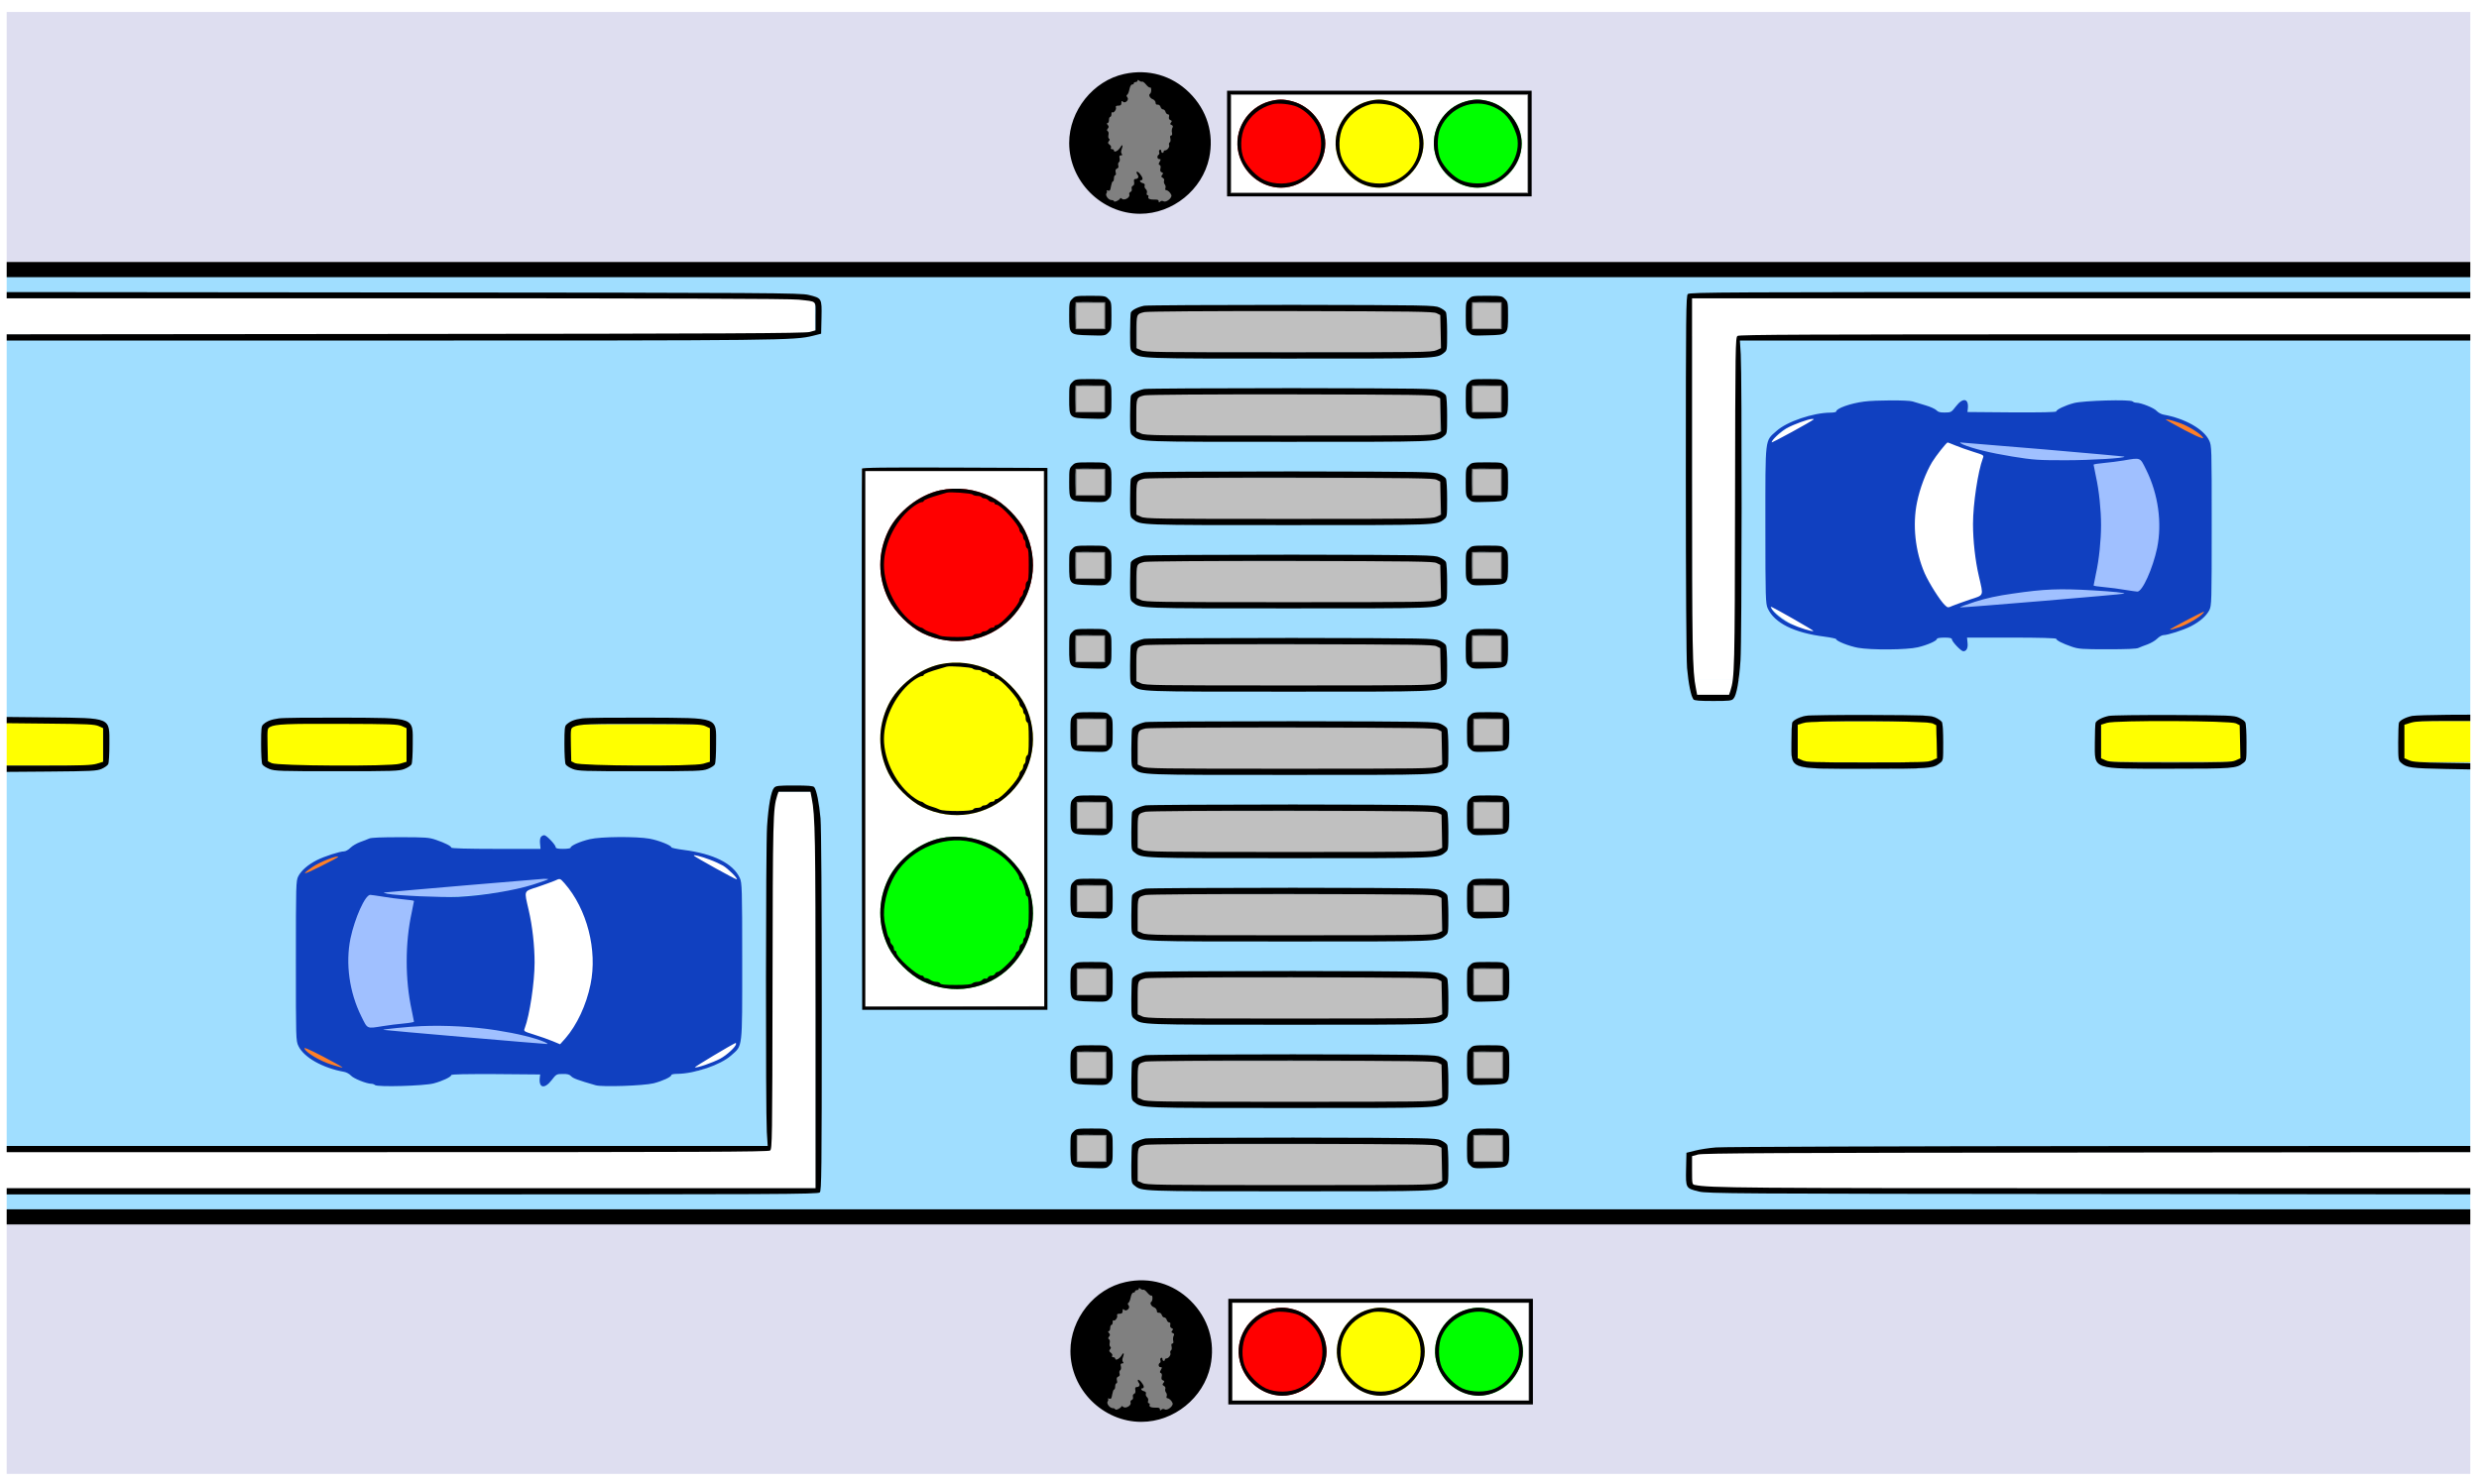 <?xml version="1.0" encoding="UTF-8" standalone="no"?>
<svg version="1.0" width="1994pt" height="1194pt" viewBox="0 0 1994 1194" preserveAspectRatio="xMidYMid meet" id="svg433" sodipodi:docname="simple_traffic_light.svg" inkscape:version="1.1 (c68e22c387, 2021-05-23)"
   xmlns:inkscape="http://www.inkscape.org/namespaces/inkscape"
   xmlns:sodipodi="http://sodipodi.sourceforge.net/DTD/sodipodi-0.dtd"
   xmlns="http://www.w3.org/2000/svg"
   xmlns:svg="http://www.w3.org/2000/svg">
   <rect x="0" y="0" width="1994" height="1194" fill="#333333" stroke="none"/>
   <defs id="defs437">
      <pattern id="EMFhbasepattern" patternUnits="userSpaceOnUse" width="6" height="6" x="0" y="0" />
      <pattern id="EMFhbasepattern-7" patternUnits="userSpaceOnUse" width="6" height="6" x="0" y="0" />
      <pattern id="EMFhbasepattern-75" patternUnits="userSpaceOnUse" width="6" height="6" x="0" y="0" />
   </defs>
   <sodipodi:namedview id="namedview435" pagecolor="#ffffff" bordercolor="#666666" borderopacity="1.0" inkscape:pageshadow="2" inkscape:pageopacity="0.0" inkscape:pagecheckerboard="0" inkscape:document-units="pt" showgrid="false" inkscape:zoom="0.33298559" inkscape:cx="1237.2908" inkscape:cy="701.23155" inkscape:window-width="1920" inkscape:window-height="991" inkscape:window-x="-9" inkscape:window-y="-9" inkscape:window-maximized="1" inkscape:current-layer="g431" />
   <g transform="translate(0,1194) scale(0.1,-0.1)" fill="#000000" stroke="none" id="g431">
      <rect style="fill:#a0deff;fill-opacity:1;stroke:#808080;stroke-width:13.258;stroke-opacity:1" id="rect2283-4" width="19942.232" height="7547.738" x="-57.021" y="-9742.858" transform="scale(1,-1)" />
      <ellipse style="fill:#ff7f27;fill-opacity:1;stroke:#ff7f27;stroke-width:4.064;stroke-miterlimit:4;stroke-dasharray:none;stroke-opacity:1" id="path9843-6-41-8-4" cx="-18773.092" cy="-1960.175" transform="matrix(-0.887,-0.462,-0.477,0.879,0,0)" rx="183.782" ry="35.384" />
      <ellipse style="fill:#ff7f27;fill-opacity:1;stroke:#ff7f27;stroke-width:4.064;stroke-miterlimit:4;stroke-dasharray:none;stroke-opacity:1" id="path9843-6-41-86" cx="-812.55" cy="4246.409" transform="matrix(-0.889,0.458,0.443,0.896,0,0)" rx="183.782" ry="35.384" />
      <ellipse style="fill:#ff7f27;fill-opacity:1;stroke:#ff7f27;stroke-width:4.064;stroke-miterlimit:4;stroke-dasharray:none;stroke-opacity:1" id="path9843-6-41-8" cx="-4647.714" cy="3223.801" transform="matrix(-0.887,-0.462,-0.477,0.879,0,0)" rx="183.782" ry="35.384" />
      <ellipse style="fill:#ff7f27;fill-opacity:1;stroke:#ff7f27;stroke-width:4.064;stroke-miterlimit:4;stroke-dasharray:none;stroke-opacity:1" id="path9843-6-41" cx="-11995.488" cy="15603.209" transform="matrix(-0.889,0.458,0.443,0.896,0,0)" rx="183.782" ry="35.384" />
      <ellipse style="fill:#ffffff;fill-opacity:1;stroke:#ffffff;stroke-width:4.546;stroke-miterlimit:4;stroke-dasharray:none;stroke-opacity:1" id="path9843-6-4" cx="8733.679" cy="-13414.351" transform="matrix(0.856,-0.518,-0.518,-0.856,0,0)" rx="206.846" ry="39.328" />
      <ellipse style="fill:#ffffff;fill-opacity:1;stroke:#ffffff;stroke-width:4.546;stroke-miterlimit:4;stroke-dasharray:none;stroke-opacity:1" id="path9843-6-8" cx="-16733.301" cy="-418.469" transform="matrix(-0.849,-0.528,-0.528,0.849,0,0)" rx="206.846" ry="39.328" />
      <ellipse style="fill:#ffffff;fill-opacity:1;stroke:#ffffff;stroke-width:4.546;stroke-miterlimit:4;stroke-dasharray:none;stroke-opacity:1" id="path9843-6" cx="-6708.931" cy="-121.049" transform="matrix(-0.849,-0.528,-0.528,0.849,0,0)" rx="206.846" ry="39.328" />
      <ellipse style="fill:#ffffff;fill-opacity:1;stroke:#ffffff;stroke-width:4.546;stroke-miterlimit:4;stroke-dasharray:none;stroke-opacity:1" id="path9843" cx="2798.6" cy="-7066.445" transform="matrix(0.887,-0.463,-0.463,-0.887,0,0)" rx="206.846" ry="39.328" />
      <rect style="fill:#ffffff;fill-opacity:1;stroke:#ffffff;stroke-width:1.026;stroke-opacity:1" id="rect1986-9-5-9-8" width="333.217" height="153.478" x="6217" y="-5570" transform="scale(1,-1)" />
      <rect style="fill:#ffffff;fill-opacity:1;stroke:#ffffff;stroke-width:4.611;stroke-opacity:1" id="rect1986-49-3-2-6" width="2776.221" height="371.653" x="-9177.782" y="-13989.808" transform="matrix(8.6769491e-4,-1,-1,-0.005,0,0)" />
      <rect style="fill:#ffffff;fill-opacity:1;stroke:#ffffff;stroke-width:6.248;stroke-opacity:1" id="rect1986-1-1" width="6536.946" height="289.902" x="15.049" y="-9539.95" transform="scale(1,-1)" />
      <rect style="fill:#ffffff;fill-opacity:1;stroke:#ffffff;stroke-width:6.406;stroke-opacity:1" id="rect1986-1-7" width="6545" height="304.324" x="15" y="-2684.324" transform="scale(1,-1)" />
      <rect style="fill:#ffffff;fill-opacity:1;stroke:#ffffff;stroke-width:6.15;stroke-opacity:1" id="rect1986-1-3" width="6330" height="290" x="13610" y="-2670" transform="scale(1,-1)" />
      <rect style="fill:#ffffff;fill-opacity:1;stroke:#ffffff;stroke-width:6.267;stroke-opacity:1" id="rect1986-1" width="6329.883" height="301.145" x="13610.059" y="-9539.941" transform="scale(1,-1)" />
      <rect style="fill:#ffffff;fill-opacity:1;stroke:#808080;stroke-width:4.617;stroke-opacity:1" id="rect1986-49-3-7-9" width="670.454" height="1373.83" x="-15991.321" y="7192.927" transform="matrix(-1,0.011,0.001,1,0,0)" />
      <ellipse style="fill:#a0c0ff;fill-opacity:1;stroke:#a0c0ff;stroke-width:12.111;stroke-miterlimit:4;stroke-dasharray:none;stroke-opacity:1" id="path9843-6-41-8-4-4-6" cx="-16454.303" cy="5455.301" transform="matrix(-0.995,-0.101,0.012,1,0,0)" rx="696.712" ry="82.871" />
      <rect style="fill:#a0c0ff;fill-opacity:1;stroke:#a0c0ff;stroke-width:3.889;stroke-opacity:1" id="rect1986-49-3-7-1-5" width="589.668" height="1108.481" x="-17387.816" y="7329.848" transform="matrix(-1,0.01,0.002,1,0,0)" />
      <ellipse style="fill:#a0c0ff;fill-opacity:1;stroke:#a0c0ff;stroke-width:10.868;stroke-miterlimit:4;stroke-dasharray:none;stroke-opacity:1" id="path9843-6-41-8-4-4" cx="-14678.271" cy="9989.487" transform="matrix(-0.995,0.103,0.182,0.983,0,0)" rx="675.163" ry="68.866" />
      <rect style="fill:#ffffff;fill-opacity:1;stroke:#808080;stroke-width:4.607;stroke-opacity:1" id="rect1986-49-3-7" width="667.568" height="1373.83" x="-4848.172" y="3566.315" transform="matrix(-1,0.011,0.001,1,0,0)" />
      <ellipse style="fill:#a0c0ff;fill-opacity:1;stroke:#a0c0ff;stroke-width:11.133;stroke-miterlimit:4;stroke-dasharray:none;stroke-opacity:1" id="path9843-6-41-8-4-4-9" cx="-3017.749" cy="3983.831" transform="matrix(-0.995,0.102,0.184,0.983,0,0)" rx="694.966" ry="70.207" />
      <ellipse style="fill:#a0c0ff;fill-opacity:1;stroke:#a0c0ff;stroke-width:13.068;stroke-miterlimit:4;stroke-dasharray:none;stroke-opacity:1" id="path9843-6-41-8-4-4-5" cx="-3569.747" cy="4576.438" transform="matrix(-0.997,-0.074,0.042,0.999,0,0)" rx="696.395" ry="96.534" />
      <rect style="fill:#a0c0ff;fill-opacity:1;stroke:#a0c0ff;stroke-width:3.889;stroke-opacity:1" id="rect1986-49-3-7-1" width="589.668" height="1108.481" x="-3348.912" y="3683.289" transform="matrix(-1,0.01,0.002,1,0,0)" />
      <rect style="fill:#ffff00;fill-opacity:1;stroke:#808080;stroke-width:2.802;stroke-opacity:1" id="rect1986-9-5-3" width="1147.919" height="331.891" x="4577.081" y="-6112.891" transform="scale(1,-1)" />
      <rect style="fill:#ffff00;fill-opacity:1;stroke:#808080;stroke-width:2.432;stroke-opacity:1" id="rect1986-9-5-80" width="822.498" height="349.1" x="7.502" y="-6128.209" transform="scale(1,-1)" />
      <rect style="fill:#ffff00;fill-opacity:1;stroke:#808080;stroke-width:2.873;stroke-opacity:1" id="rect1986-9-5-6" width="1147.919" height="349.073" x="2132.081" y="-6124.073" transform="scale(1,-1)" />
      <rect style="fill:#ffff00;fill-opacity:1;stroke:#808080;stroke-width:2.053;stroke-opacity:1" id="rect1986-9-5-2" width="615.129" height="332.639" x="19324.625" y="-6139.374" transform="scale(1,-1)" />
      <rect style="fill:#ffff00;fill-opacity:1;stroke:#808080;stroke-width:2.818;stroke-opacity:1" id="rect1986-9-5-8" width="1147.902" height="335.856" x="16897.088" y="-6143.992" transform="scale(1,-1)" />
      <rect style="fill:#ffff00;fill-opacity:1;stroke:#808080;stroke-width:2.802;stroke-opacity:1" id="rect1986-9-5" width="1147.919" height="331.891" x="14444.323" y="-6137.159" transform="scale(1,-1)" />
      <rect style="fill:#ffffff;fill-opacity:1;stroke:#ffffff;stroke-width:1.026;stroke-opacity:1" id="rect1986-9-5-9" width="333.217" height="153.478" x="13612.485" y="-6473.702" transform="scale(1,-1)" />
      <rect style="fill:#ffffff;fill-opacity:1;stroke:#808080;stroke-width:11.426;stroke-opacity:1" id="rect1986-49-3" width="4329.706" height="1463.553" x="-8152.038" y="-8416.43" transform="matrix(0.002,-1,-1,-0.002,0,0)" />
      <rect style="fill:#ffffff;fill-opacity:1;stroke:#ffffff;stroke-width:4.549;stroke-opacity:1" id="rect1986-49-3-2" width="2765.71" height="363.219" x="-5399.132" y="-6562.337" transform="matrix(8.5122605e-4,-1,-1,-0.005,0,0)" />
      <rect style="fill:#dedef0;fill-opacity:1;stroke:#808080;stroke-width:7.004;stroke-opacity:1" id="rect2283-7" width="19940" height="2106.677" x="-1.8189894e-12" y="-2090" transform="scale(1,-1)" />
      <rect style="fill:#ffffff;fill-opacity:1;stroke:#808080;stroke-width:6.235;stroke-opacity:1" id="rect1986-49-4" width="2387.871" height="790.276" x="9910" y="-1460" transform="scale(1,-1)" />
      <rect style="fill:#dedef0;fill-opacity:1;stroke:#808080;stroke-width:7.004;stroke-opacity:1" id="rect2283" width="19940" height="2106.677" x="0" y="-11936.678" transform="scale(1,-1)" />
      <path d="m 9028.688,11283.277 c -275.399,-74.213 -446.389,-360.469 -378.296,-634.607 59.014,-242.332 276.912,-418.023 517.508,-418.023 281.452,0 537.18,255.964 537.18,537.676 0,233.243 -174.016,454.371 -402.506,514.954 -105.923,27.263 -169.476,27.263 -273.886,0 z" id="path313-3-5" style="fill:#808080;fill-opacity:1;stroke:#800000;stroke-width:1.514;stroke-opacity:1" />
      <path d="M9044 11345 c-251 -54 -444 -296 -444 -555 0 -309 261 -570 570 -570 263 0 501 193 556 449 41 195 -17 385 -160 526 -140 138 -329 192 -522 150z m143 -62 c5 3 19 -8 32 -24 13 -16 27 -26 32 -23 5 3 9 -6 9 -20 0 -14 -4 -27 -10 -31 -14 -9 0 -36 24 -44 11 -5 21 -17 21 -27 0 -12 6 -18 17 -16 9 1 19 -6 23 -18 3 -11 12 -20 20 -20 8 0 17 -9 20 -20 3 -11 12 -20 20 -20 8 0 11 -7 8 -20 -3 -13 1 -22 11 -26 13 -5 14 -9 5 -20 -9 -11 -8 -15 5 -20 11 -4 13 -11 6 -23 -5 -10 -6 -27 -3 -39 3 -14 1 -22 -7 -22 -8 0 -10 -8 -6 -24 3 -14 1 -28 -5 -31 -6 -4 -8 -14 -5 -22 6 -15 -15 -43 -33 -43 -6 0 -11 -4 -11 -10 0 -5 -4 -10 -10 -10 -5 0 -10 7 -10 16 0 8 -5 12 -11 9 -6 -4 -8 -13 -5 -21 3 -7 1 -16 -4 -19 -16 -10 -12 -35 5 -35 13 0 13 -3 3 -21 -10 -17 -10 -23 -1 -26 8 -3 11 -14 7 -29 -4 -17 -1 -26 10 -30 13 -5 14 -9 4 -21 -10 -12 -9 -17 5 -24 9 -5 14 -16 10 -24 -3 -9 0 -21 6 -29 6 -7 9 -21 5 -30 -3 -9 -1 -16 6 -16 14 0 35 -20 42 -40 7 -22 -41 -61 -62 -50 -11 6 -21 5 -28 -2 -9 -9 -12 -8 -12 3 0 10 -9 14 -27 13 -42 -1 -62 6 -56 22 3 8 0 14 -7 14 -6 0 -9 8 -5 19 3 10 -1 23 -9 30 -8 7 -12 19 -9 27 4 10 -2 17 -16 21 -21 5 -30 23 -11 23 6 0 10 6 10 13 -1 18 -38 63 -46 55 -4 -4 -1 -14 5 -22 15 -18 6 -36 -16 -36 -11 0 -14 -7 -11 -24 3 -16 0 -27 -10 -31 -8 -3 -12 -13 -9 -24 3 -12 -1 -22 -10 -25 -8 -4 -13 -13 -9 -21 8 -23 -39 -51 -59 -35 -8 7 -15 9 -15 4 0 -5 -11 -14 -25 -21 -14 -6 -25 -7 -25 -2 0 5 -9 9 -19 9 -25 0 -54 39 -41 55 5 7 6 16 2 20 -4 5 1 5 10 2 15 -5 19 1 24 33 4 22 10 40 15 40 5 0 9 11 9 25 0 14 5 25 10 25 6 0 8 10 4 24 -4 16 -1 25 11 30 11 4 14 12 10 25 -3 11 -1 22 5 26 7 4 9 18 6 31 -5 18 -2 24 10 24 12 0 14 4 6 13 -5 7 -6 21 -1 32 14 37 8 50 -9 20 -17 -29 -52 -46 -52 -25 0 5 -7 10 -16 10 -9 0 -12 5 -8 12 4 6 -1 17 -11 24 -14 11 -16 16 -6 28 8 10 9 16 1 21 -5 3 -7 17 -4 30 3 12 1 26 -6 30 -8 5 -8 10 1 21 9 11 9 17 -1 29 -9 10 -9 15 -1 15 6 0 11 11 11 25 0 14 5 25 10 25 6 0 10 10 10 22 0 12 3 19 6 15 11 -10 36 22 30 38 -4 11 2 15 19 15 19 0 25 5 25 22 0 17 3 19 12 10 18 -18 53 15 36 35 -8 10 -9 16 -1 21 6 4 14 24 18 45 4 21 13 37 21 37 8 0 14 5 14 10 0 6 7 10 15 10 8 0 15 5 15 11 0 8 4 8 15 -1 8 -6 18 -9 22 -7z" id="path309" />
      <path d="M9870 10785 l0 -425 1225 0 1225 0 0 425 0 425 -1225 0 -1225 0 0 -425z m2420 0 l0 -395 -1195 0 -1195 0 0 395 0 395 1195 0 1195 0 0 -395z" id="path311" />
      <rect style="fill:#ffffff;fill-opacity:1;stroke:#808080;stroke-width:6.235;stroke-opacity:1" id="rect1986-49" width="2387.871" height="790.276" x="9901.065" y="-11178.936" transform="scale(1,-1)" />
      <path d="M10213 11125 c-182 -49 -295 -238 -250 -419 39 -160 183 -276 342 -276 186 0 355 169 355 355 0 154 -115 300 -266 340 -70 18 -112 18 -181 0z" id="path313" style="fill:#ff0000;fill-opacity:1" />
      <path d="m 11003,11125 c -182,-49 -295,-238 -250,-419 39,-160 183,-276 342,-276 186,0 355,169 355,355 0,154 -115,300 -266,340 -70,18 -112,18 -181,0 z" id="path313-3" style="fill:#ffff00;fill-opacity:1" />
      <path d="m 11793,11125 c -182,-49 -295,-238 -250,-419 39,-160 183,-276 342,-276 186,0 355,169 355,355 0,154 -115,300 -266,340 -70,18 -112,18 -181,0 z" id="path313-8" style="fill:#00ff00;fill-opacity:1" />
      <path d="M11003 11125 c-182 -49 -295 -238 -250 -419 39 -160 183 -276 342 -276 186 0 355 169 355 355 0 154 -115 300 -266 340 -70 18 -112 18 -181 0z m220 -44 c65 -28 131 -93 164 -160 39 -79 40 -191 2 -271 -33 -70 -89 -126 -159 -159 -75 -36 -190 -37 -267 -2 -62 28 -136 103 -166 169 -33 72 -30 189 6 263 43 89 122 153 222 180 46 12 145 2 198 -20z" id="path315" />
      <path d="M11793 11125 c-182 -49 -295 -238 -250 -419 39 -160 183 -276 342 -276 186 0 355 169 355 355 0 154 -115 300 -266 340 -70 18 -112 18 -181 0z m220 -45 c90 -40 142 -101 182 -215 48 -133 -37 -312 -180 -377 -71 -32 -189 -32 -262 1 -62 28 -136 103 -166 169 -29 65 -30 188 0 253 75 165 265 240 426 169z" id="path317" />
      <path d="M0 9770 l0 -60 9970 0 9970 0 0 60 0 60 -9970 0 -9970 0 0 -60z" id="path319" />
      <path d="M0 9565 l0 -25 3167 0 c2169 0 3195 -3 3257 -11 152 -17 136 -2 136 -133 l0 -114 -47 -13 c-39 -11 -678 -14 -3280 -16 l-3233 -3 0 -25 0 -25 3109 0 c3179 0 3280 1 3429 38 l67 17 3 131 c3 154 3 155 -104 181 -64 16 -295 18 -3286 20 l-3218 3 0 -25z" id="path321" />
      <path d="M13576 9574 c-14 -14 -16 -159 -16 -1452 0 -896 4 -1482 10 -1557 11 -124 32 -229 51 -252 9 -10 49 -13 159 -13 130 0 149 2 164 19 24 27 45 142 56 309 11 164 12 2284 2 2460 l-7 112 2973 0 2972 0 0 25 0 25 -2973 0 c-2419 0 -2976 -2 -2991 -13 -17 -12 -18 -83 -20 -1342 -2 -1339 -4 -1407 -37 -1512 l-11 -33 -128 0 -129 0 -10 53 c-28 136 -31 322 -31 1705 l0 1432 3165 0 3165 0 0 25 0 25 -3174 0 c-2873 0 -3176 -1 -3190 -16z" id="path323" />
      <path d="M8625 9535 c-24 -23 -25 -31 -25 -133 0 -156 0 -156 164 -160 123 -4 126 -3 151 22 24 24 25 31 25 136 0 104 -1 112 -25 135 -23 24 -30 25 -145 25 -115 0 -122 -1 -145 -25z m260 -135 l0 -105 -115 0 -115 0 -3 94 c-1 52 0 101 2 108 4 11 31 13 118 11 l113 -3 0 -105z" id="path325" />
      <path d="M11815 9535 c-24 -23 -25 -31 -25 -135 0 -105 1 -112 25 -136 25 -25 28 -26 151 -22 164 4 164 4 164 160 0 102 -1 110 -25 133 -23 24 -30 25 -145 25 -115 0 -122 -1 -145 -25z m260 -135 l0 -105 -115 0 -115 0 -3 94 c-1 52 0 101 2 108 4 11 31 13 118 11 l113 -3 0 -105z" id="path327" />
      <rect style="fill:#c0c0c0;fill-opacity:1;stroke:#808080;stroke-width:4.156;stroke-opacity:1" id="rect1986" width="2448.557" height="342.481" x="9142.678" y="-9447.917" transform="scale(1,-1)" />
      <path d="M9203 9480 c-53 -11 -99 -35 -107 -55 -3 -9 -6 -81 -6 -160 0 -143 0 -144 26 -164 59 -47 44 -46 1249 -46 1205 0 1190 -1 1249 46 26 20 26 21 26 165 0 80 -4 153 -10 163 -5 10 -29 27 -52 37 -41 18 -93 19 -1188 21 -630 0 -1164 -3 -1187 -7z m2352 -60 l30 -15 3 -133 3 -133 -38 -17 c-35 -16 -124 -17 -1188 -17 -1061 0 -1153 1 -1187 17 l-38 17 0 129 c0 143 1 146 66 161 23 5 505 9 1179 8 995 -2 1144 -4 1170 -17z" id="path329" style="fill:#000000;fill-opacity:1" />
      <path d="M8625 8865 c-24 -23 -25 -31 -25 -133 0 -156 0 -156 164 -160 123 -4 126 -3 151 22 24 24 25 31 25 136 0 104 -1 112 -25 135 -23 24 -30 25 -145 25 -115 0 -122 -1 -145 -25z m260 -135 l0 -105 -115 0 -115 0 -3 94 c-1 52 0 101 2 108 4 11 31 13 118 11 l113 -3 0 -105z" id="path331" />
      <path d="M11815 8865 c-24 -23 -25 -31 -25 -135 0 -105 1 -112 25 -136 25 -25 28 -26 151 -22 164 4 164 4 164 160 0 102 -1 110 -25 133 -23 24 -30 25 -145 25 -115 0 -122 -1 -145 -25z m260 -135 l0 -105 -115 0 -115 0 -3 94 c-1 52 0 101 2 108 4 11 31 13 118 11 l113 -3 0 -105z" id="path333" />
      <rect style="fill:#c0c0c0;fill-opacity:1;stroke:#808080;stroke-width:4.156;stroke-opacity:1" id="rect1986-4" width="2448.557" height="342.481" x="9136.443" y="-8774" transform="scale(1,-1)" />
      <path d="M9203 8810 c-53 -11 -99 -35 -107 -55 -3 -9 -6 -81 -6 -160 0 -143 0 -144 26 -164 59 -47 44 -46 1249 -46 1205 0 1190 -1 1249 46 26 20 26 21 26 165 0 80 -4 153 -10 163 -5 10 -29 27 -52 37 -41 18 -93 19 -1188 21 -630 0 -1164 -3 -1187 -7z m2352 -60 l30 -15 3 -133 3 -133 -38 -17 c-35 -16 -124 -17 -1188 -17 -1061 0 -1153 1 -1187 17 l-38 17 0 129 c0 143 1 146 66 161 23 5 505 9 1179 8 995 -2 1144 -4 1170 -17z" id="path335" />
      <path d="M14994 8709 c-109 -14 -224 -55 -224 -79 0 -6 -21 -10 -47 -10 -140 -1 -350 -72 -434 -148 -94 -84 -89 -39 -89 -757 0 -591 2 -632 19 -670 54 -118 212 -196 454 -227 53 -7 97 -16 97 -21 0 -15 103 -56 175 -69 106 -19 394 -17 481 4 77 18 154 52 154 68 0 6 27 10 60 10 43 0 60 -4 60 -13 0 -19 74 -97 92 -97 26 0 39 26 34 69 l-4 41 359 0 c226 0 359 -4 359 -10 0 -12 48 -37 124 -63 55 -19 85 -21 287 -21 148 0 235 3 250 11 13 6 46 19 72 28 27 10 62 30 78 46 16 16 39 29 51 29 34 0 159 40 220 71 72 37 124 82 149 130 18 37 19 64 19 680 0 632 0 643 -21 686 -44 91 -194 176 -367 207 -18 3 -43 17 -55 30 -21 24 -126 66 -165 66 -10 0 -23 5 -28 10 -18 18 -397 7 -472 -13 -72 -19 -142 -53 -142 -67 0 -7 -126 -9 -357 -8 l-358 3 3 25 c10 85 -38 95 -95 21 -37 -48 -40 -50 -89 -50 -38 -1 -55 4 -68 18 -9 10 -50 29 -89 40 -40 12 -86 26 -103 31 -36 12 -302 11 -390 -1z m-405 -143 c-16 -16 -339 -193 -339 -185 0 19 72 87 121 114 58 31 173 73 203 74 11 1 17 -1 15 -3z m2951 -32 c72 -27 165 -87 181 -116 10 -19 -96 30 -251 117 -56 31 -60 35 -30 29 19 -3 64 -17 100 -30z m-1812 -178 c31 -13 96 -36 144 -51 86 -27 87 -27 77 -53 -39 -103 -79 -368 -79 -528 0 -134 18 -295 47 -419 38 -166 44 -151 -72 -189 -55 -19 -117 -41 -139 -50 -38 -17 -39 -17 -63 6 -38 36 -126 175 -162 256 -76 175 -99 390 -61 572 23 112 70 236 121 322 31 51 116 158 125 158 3 0 30 -11 62 -24z m706 -31 c357 -31 651 -57 653 -59 12 -12 -268 -29 -472 -29 -220 0 -256 2 -430 30 -178 29 -316 63 -396 97 -19 9 -28 15 -20 16 8 0 307 -25 665 -55z m830 -167 c96 -194 128 -426 87 -627 -35 -165 -118 -351 -159 -351 -9 0 -54 7 -99 14 -45 8 -120 18 -167 22 -47 4 -86 10 -86 13 0 4 9 47 19 96 25 112 41 269 41 390 0 121 -16 278 -41 390 -10 49 -19 92 -19 96 0 4 37 10 83 14 45 4 116 13 157 20 142 24 132 28 184 -77z m-429 -968 c160 -9 259 -20 252 -26 -6 -6 -1309 -115 -1321 -111 -6 2 48 22 119 45 91 29 183 49 305 66 254 37 371 42 645 26z m-2411 -229 c91 -52 165 -96 162 -98 -7 -7 -115 26 -182 57 -62 28 -136 87 -155 123 -14 25 -21 28 175 -82z m3297 45 c-27 -32 -122 -88 -190 -112 -40 -14 -75 -23 -78 -20 -4 4 260 143 276 145 2 1 -2 -5 -8 -13z" id="path337" style="fill:#1040c0;fill-opacity:1" />
      <path d="M8625 8195 c-24 -23 -25 -31 -25 -133 0 -156 0 -156 164 -160 123 -4 126 -3 151 22 24 24 25 31 25 136 0 104 -1 112 -25 135 -23 24 -30 25 -145 25 -115 0 -122 -1 -145 -25z m260 -135 l0 -105 -115 0 -115 0 -3 94 c-1 52 0 101 2 108 4 11 31 13 118 11 l113 -3 0 -105z" id="path339" />
      <path d="M11815 8195 c-24 -23 -25 -31 -25 -135 0 -105 1 -112 25 -136 25 -25 28 -26 151 -22 164 4 164 4 164 160 0 102 -1 110 -25 133 -23 24 -30 25 -145 25 -115 0 -122 -1 -145 -25z m260 -135 l0 -105 -115 0 -115 0 -3 94 c-1 52 0 101 2 108 4 11 31 13 118 11 l113 -3 0 -105z" id="path341" />
      <path d="M6935 8168 c-3 -7 -4 -989 -3 -2183 l3 -2170 745 0 745 0 0 2180 0 2180 -743 3 c-589 2 -744 0 -747 -10z m1465 -2173 l0 -2155 -720 0 -720 0 0 2155 0 2155 720 0 720 0 0 -2155z" id="path343" />
      <path d="M7562 7995 c-169 -37 -340 -171 -416 -325 -87 -178 -87 -372 0 -550 51 -104 170 -223 274 -274 240 -117 523 -71 708 115 188 190 234 468 116 709 -51 104 -170 223 -274 274 -128 62 -272 80 -408 51z" id="path345" style="image-rendering:optimizeQuality;fill:#ff0000" />
      <path d="m 7562,6595 c -169,-37 -340,-171 -416,-325 -87,-178 -87,-372 0,-550 51,-104 170,-223 274,-274 240,-117 523,-71 708,115 188,190 234,468 116,709 -51,104 -170,223 -274,274 -128,62 -272,80 -408,51 z" id="path345-9" style="fill:#ffff00;image-rendering:optimizeQuality;fill-opacity:1" />
      <path d="m 7562,5195 c -169,-37 -340,-171 -416,-325 -87,-178 -87,-372 0,-550 51,-104 170,-223 274,-274 240,-117 523,-71 708,115 188,190 234,468 116,709 -51,104 -170,223 -274,274 -128,62 -272,80 -408,51 z" id="path345-9-1" style="fill:#00ff00;fill-opacity:1;image-rendering:optimizeQuality" />
      <path d="M7562 6595 c-169 -37 -340 -171 -416 -325 -87 -178 -87 -372 0 -550 51 -104 170 -223 274 -274 240 -117 523 -71 708 115 188 190 234 468 116 709 -51 104 -170 223 -274 274 -128 62 -272 80 -408 51z m261 -34 c6 -6 23 -11 38 -11 15 0 31 -4 34 -10 3 -5 14 -10 24 -10 10 0 24 -7 31 -15 7 -8 21 -15 31 -15 11 0 19 -4 19 -10 0 -5 6 -10 14 -10 35 0 186 -166 186 -204 0 -8 7 -19 15 -26 8 -7 15 -21 15 -31 0 -10 5 -21 10 -24 6 -3 10 -19 10 -35 0 -15 6 -30 13 -32 9 -4 12 -39 12 -133 0 -94 -3 -129 -12 -132 -7 -3 -13 -18 -13 -33 0 -16 -4 -32 -10 -35 -5 -3 -10 -14 -10 -24 0 -10 -7 -24 -15 -31 -8 -7 -15 -18 -15 -26 0 -38 -151 -204 -186 -204 -8 0 -14 -4 -14 -10 0 -5 -8 -10 -19 -10 -10 0 -24 -7 -31 -15 -7 -8 -21 -15 -31 -15 -10 0 -21 -4 -24 -10 -3 -5 -19 -10 -35 -10 -15 0 -30 -6 -32 -12 -6 -17 -235 -18 -269 -2 -13 7 -44 18 -68 25 -24 7 -49 19 -57 26 -7 7 -18 13 -24 13 -6 0 -31 13 -54 29 -142 98 -246 299 -246 476 0 177 104 378 246 476 23 16 50 29 58 29 9 0 16 4 16 9 0 9 53 29 130 51 25 7 50 14 55 16 22 8 197 -4 208 -15z" id="path347" />
      <path d="M7562 5195 c-169 -37 -340 -171 -416 -325 -87 -178 -87 -372 0 -550 51 -104 170 -223 274 -274 240 -117 523 -71 708 115 188 190 234 468 116 709 -51 104 -170 223 -274 274 -128 62 -272 80 -408 51z m257 -30 c92 -22 203 -79 266 -137 58 -53 115 -129 115 -154 0 -7 4 -14 9 -14 11 0 41 -79 41 -107 0 -12 6 -23 13 -25 9 -4 12 -38 12 -126 0 -83 -4 -125 -12 -133 -7 -7 -13 -25 -13 -40 0 -15 -4 -31 -10 -34 -5 -3 -10 -15 -10 -26 0 -11 -7 -22 -15 -25 -8 -4 -15 -16 -15 -29 0 -13 -7 -25 -15 -29 -8 -3 -15 -13 -15 -21 0 -21 -124 -145 -145 -145 -8 0 -18 -7 -21 -15 -4 -8 -16 -15 -29 -15 -13 0 -25 -7 -29 -15 -3 -8 -11 -12 -19 -9 -8 3 -20 -2 -27 -11 -7 -8 -24 -15 -39 -15 -15 0 -33 -6 -40 -12 -8 -9 -50 -13 -133 -13 -88 0 -122 3 -126 13 -2 6 -16 12 -31 12 -15 0 -36 7 -47 15 -10 8 -27 15 -36 15 -10 0 -18 5 -18 10 0 6 -7 10 -14 10 -40 0 -206 150 -206 186 0 8 -4 14 -10 14 -5 0 -10 8 -10 19 0 10 -7 24 -15 31 -8 7 -15 20 -15 29 0 9 -4 21 -9 27 -6 5 -12 20 -15 34 -3 14 -10 43 -15 65 -26 101 -5 239 56 364 112 231 392 365 642 306z" id="path349" />
      <rect style="fill:#c0c0c0;fill-opacity:1;stroke:#808080;stroke-width:4.156;stroke-opacity:1" id="rect1986-5" width="2448.557" height="342.481" x="9140" y="-8096.481" transform="scale(1,-1)" />
      <path d="M9203 8140 c-53 -11 -99 -35 -107 -55 -3 -9 -6 -81 -6 -160 0 -143 0 -144 26 -164 59 -47 44 -46 1249 -46 1205 0 1190 -1 1249 46 26 20 26 21 26 165 0 80 -4 153 -10 163 -5 10 -29 27 -52 37 -41 18 -93 19 -1188 21 -630 0 -1164 -3 -1187 -7z m2352 -60 l30 -15 3 -133 3 -133 -38 -17 c-35 -16 -124 -17 -1188 -17 -1061 0 -1153 1 -1187 17 l-38 17 0 129 c0 143 1 146 66 161 23 5 505 9 1179 8 995 -2 1144 -4 1170 -17z" id="path351" />
      <path d="M8625 7525 c-24 -23 -25 -31 -25 -133 0 -156 0 -156 164 -160 123 -4 126 -3 151 22 24 24 25 31 25 136 0 104 -1 112 -25 135 -23 24 -30 25 -145 25 -115 0 -122 -1 -145 -25z m260 -135 l0 -105 -115 0 -115 0 -3 94 c-1 52 0 101 2 108 4 11 31 13 118 11 l113 -3 0 -105z" id="path353" />
      <path d="M11815 7525 c-24 -23 -25 -31 -25 -135 0 -105 1 -112 25 -136 25 -25 28 -26 151 -22 164 4 164 4 164 160 0 102 -1 110 -25 133 -23 24 -30 25 -145 25 -115 0 -122 -1 -145 -25z m260 -135 l0 -105 -115 0 -115 0 -3 94 c-1 52 0 101 2 108 4 11 31 13 118 11 l113 -3 0 -105z" id="path355" />
      <rect style="fill:#c0c0c0;fill-opacity:1;stroke:#808080;stroke-width:4.156;stroke-opacity:1" id="rect1986-9" width="2448.557" height="342.481" x="9142.443" y="-7426.481" transform="scale(1,-1)" />
      <path d="M9203 7470 c-53 -11 -99 -35 -107 -55 -3 -9 -6 -81 -6 -160 0 -143 0 -144 26 -164 59 -47 44 -46 1249 -46 1205 0 1190 -1 1249 46 26 20 26 21 26 165 0 80 -4 153 -10 163 -5 10 -29 27 -52 37 -41 18 -93 19 -1188 21 -630 0 -1164 -3 -1187 -7z m2352 -60 l30 -15 3 -133 3 -133 -38 -17 c-35 -16 -124 -17 -1188 -17 -1061 0 -1153 1 -1187 17 l-38 17 0 129 c0 143 1 146 66 161 23 5 505 9 1179 8 995 -2 1144 -4 1170 -17z" id="path357" />
      <path d="M8625 6855 c-24 -23 -25 -31 -25 -133 0 -156 0 -156 164 -160 123 -4 126 -3 151 22 24 24 25 31 25 136 0 104 -1 112 -25 135 -23 24 -30 25 -145 25 -115 0 -122 -1 -145 -25z m260 -135 l0 -105 -115 0 -115 0 -3 94 c-1 52 0 101 2 108 4 11 31 13 118 11 l113 -3 0 -105z" id="path359" />
      <path d="M11815 6855 c-24 -23 -25 -31 -25 -135 0 -105 1 -112 25 -136 25 -25 28 -26 151 -22 164 4 164 4 164 160 0 102 -1 110 -25 133 -23 24 -30 25 -145 25 -115 0 -122 -1 -145 -25z m260 -135 l0 -105 -115 0 -115 0 -3 94 c-1 52 0 101 2 108 4 11 31 13 118 11 l113 -3 0 -105z" id="path361" />
      <rect style="fill:#c0c0c0;fill-opacity:1;stroke:#808080;stroke-width:4.156;stroke-opacity:1" id="rect1986-41" width="2448.557" height="342.481" x="9140" y="-6756.481" transform="scale(1,-1)" />
      <path d="M9203 6800 c-53 -11 -99 -35 -107 -55 -3 -9 -6 -81 -6 -160 0 -143 0 -144 26 -164 59 -47 44 -46 1249 -46 1205 0 1190 -1 1249 46 26 20 26 21 26 165 0 80 -4 153 -10 163 -5 10 -29 27 -52 37 -41 18 -93 19 -1188 21 -630 0 -1164 -3 -1187 -7z m2352 -60 l30 -15 3 -133 3 -133 -38 -17 c-35 -16 -124 -17 -1188 -17 -1061 0 -1153 1 -1187 17 l-38 17 0 129 c0 143 1 146 66 161 23 5 505 9 1179 8 995 -2 1144 -4 1170 -17z" id="path363" />
      <path d="M8635 6185 c-24 -23 -25 -31 -25 -133 0 -156 0 -156 164 -160 123 -4 126 -3 151 22 24 24 25 31 25 136 0 104 -1 112 -25 135 -23 24 -30 25 -145 25 -115 0 -122 -1 -145 -25z m260 -135 l0 -105 -115 0 -115 0 -3 94 c-1 52 0 101 2 108 4 11 31 13 118 11 l113 -3 0 -105z" id="path365" />
      <path d="M11825 6185 c-24 -23 -25 -31 -25 -135 0 -105 1 -112 25 -136 25 -25 28 -26 151 -22 164 4 164 4 164 160 0 102 -1 110 -25 133 -23 24 -30 25 -145 25 -115 0 -122 -1 -145 -25z m260 -135 l0 -105 -115 0 -115 0 -3 94 c-1 52 0 101 2 108 4 11 31 13 118 11 l113 -3 0 -105z" id="path367" />
      <path d="M14523 6180 c-53 -11 -99 -35 -107 -55 -3 -9 -6 -81 -6 -159 0 -222 -33 -211 605 -211 505 0 533 2 589 46 26 20 26 21 26 165 0 80 -4 153 -10 163 -5 10 -29 27 -52 37 -40 18 -78 19 -523 21 -264 1 -499 -2 -522 -7z m1022 -60 l30 -15 3 -133 3 -133 -38 -17 c-34 -15 -87 -17 -523 -17 -435 0 -489 2 -522 17 l-38 17 0 135 0 135 48 15 c70 22 992 18 1037 -4z" id="path369" style="stroke:#000000;stroke-opacity:1" />
      <path d="M16963 6180 c-53 -11 -99 -35 -107 -55 -3 -9 -6 -81 -6 -159 0 -222 -33 -211 605 -211 505 0 533 2 589 46 26 20 26 21 26 165 0 80 -4 153 -10 163 -5 10 -29 27 -52 37 -40 18 -78 19 -523 21 -264 1 -499 -2 -522 -7z m1022 -60 l30 -15 3 -133 3 -133 -38 -17 c-34 -15 -87 -17 -523 -17 -435 0 -489 2 -522 17 l-38 17 0 135 0 135 48 15 c70 22 992 18 1037 -4z" id="path371" />
      <path d="M19403 6180 c-53 -11 -99 -35 -107 -55 -3 -9 -6 -81 -6 -159 0 -135 1 -144 23 -163 44 -40 82 -45 360 -50 l267 -5 0 25 0 25 -262 4 c-215 3 -270 7 -300 21 l-38 16 0 135 0 135 52 16 c40 12 106 15 300 15 l248 0 0 25 0 25 -247 -1 c-137 -1 -267 -5 -290 -9z" id="path373" />
      <path d="M0 6147 l0 -25 378 -4 c326 -3 382 -6 415 -20 l37 -17 0 -135 0 -135 -52 -16 c-42 -12 -117 -15 -415 -15 l-363 0 0 -26 0 -25 388 3 c351 3 391 5 430 22 23 10 47 27 52 37 6 10 10 82 10 162 0 218 21 209 -497 215 l-383 4 0 -25z" id="path375" />
      <path d="M2243 6160 c-63 -9 -94 -21 -125 -48 -16 -13 -18 -34 -18 -159 0 -79 4 -153 10 -163 5 -10 31 -27 57 -37 44 -17 87 -18 543 -18 456 0 499 1 543 18 26 10 52 27 57 37 6 10 10 83 10 163 0 221 31 210 -565 213 -247 1 -478 -1 -512 -6z m990 -62 l37 -17 0 -135 0 -135 -54 -16 c-78 -23 -985 -18 -1031 5 l-30 15 -3 132 c-2 128 -2 132 20 144 43 23 135 27 578 25 394 -1 449 -3 483 -18z" id="path377" />
      <path d="M4683 6160 c-63 -9 -94 -21 -125 -48 -16 -13 -18 -34 -18 -159 0 -79 4 -153 10 -163 5 -10 31 -27 57 -37 44 -17 87 -18 543 -18 456 0 499 1 543 18 26 10 52 27 57 37 6 10 10 83 10 163 0 221 31 210 -565 213 -247 1 -478 -1 -512 -6z m990 -62 l37 -17 0 -135 0 -135 -54 -16 c-78 -23 -985 -18 -1031 5 l-30 15 -3 132 c-2 128 -2 132 20 144 43 23 135 27 578 25 394 -1 449 -3 483 -18z" id="path379" />
      <rect style="fill:#c0c0c0;fill-opacity:1;stroke:#808080;stroke-width:4.156;stroke-opacity:1" id="rect1986-54" width="2448.557" height="342.481" x="9150" y="-6086.481" transform="scale(1,-1)" />
      <path d="M9213 6130 c-53 -11 -99 -35 -107 -55 -3 -9 -6 -81 -6 -160 0 -143 0 -144 26 -164 59 -47 44 -46 1249 -46 1205 0 1190 -1 1249 46 26 20 26 21 26 165 0 80 -4 153 -10 163 -5 10 -29 27 -52 37 -41 18 -93 19 -1188 21 -630 0 -1164 -3 -1187 -7z m2352 -60 l30 -15 3 -133 3 -133 -38 -17 c-35 -16 -124 -17 -1188 -17 -1061 0 -1153 1 -1187 17 l-38 17 0 129 c0 143 1 146 66 161 23 5 505 9 1179 8 995 -2 1144 -4 1170 -17z" id="path381" />
      <path d="M6226 5601 c-24 -27 -45 -142 -56 -309 -11 -164 -12 -2284 -2 -2460 l7 -112 -3087 0 -3088 0 0 -25 0 -25 3088 0 c2513 0 3091 2 3106 13 17 12 18 83 20 1342 2 1339 4 1407 37 1513 l11 32 128 0 129 0 10 -52 c28 -137 31 -323 31 -1705 l0 -1433 -3280 0 -3280 0 0 -25 0 -25 3289 0 c2977 0 3291 1 3305 16 14 14 16 159 16 1452 0 896 -4 1482 -10 1557 -11 124 -32 229 -51 252 -9 10 -49 13 -159 13 -130 0 -149 -2 -164 -19z" id="path383" />
      <path d="M8635 5515 c-24 -23 -25 -31 -25 -133 0 -156 0 -156 164 -160 123 -4 126 -3 151 22 24 24 25 31 25 136 0 104 -1 112 -25 135 -23 24 -30 25 -145 25 -115 0 -122 -1 -145 -25z m260 -135 l0 -105 -115 0 -115 0 -3 94 c-1 52 0 101 2 108 4 11 31 13 118 11 l113 -3 0 -105z" id="path385" />
      <path d="M11825 5515 c-24 -23 -25 -31 -25 -135 0 -105 1 -112 25 -136 25 -25 28 -26 151 -22 164 4 164 4 164 160 0 102 -1 110 -25 133 -23 24 -30 25 -145 25 -115 0 -122 -1 -145 -25z m260 -135 l0 -105 -115 0 -115 0 -3 94 c-1 52 0 101 2 108 4 11 31 13 118 11 l113 -3 0 -105z" id="path387" />
      <rect style="fill:#c0c0c0;fill-opacity:1;stroke:#808080;stroke-width:4.156;stroke-opacity:1" id="rect1986-7" width="2448.557" height="342.481" x="9152.443" y="-5416.481" transform="scale(1,-1)" />
      <path d="M9213 5460 c-53 -11 -99 -35 -107 -55 -3 -9 -6 -81 -6 -160 0 -143 0 -144 26 -164 59 -47 44 -46 1249 -46 1205 0 1190 -1 1249 46 26 20 26 21 26 165 0 80 -4 153 -10 163 -5 10 -29 27 -52 37 -41 18 -93 19 -1188 21 -630 0 -1164 -3 -1187 -7z m2352 -60 l30 -15 3 -133 3 -133 -38 -17 c-35 -16 -124 -17 -1188 -17 -1061 0 -1153 1 -1187 17 l-38 17 0 129 c0 143 1 146 66 161 23 5 505 9 1179 8 995 -2 1144 -4 1170 -17z" id="path389" />
      <path d="M4351 5206 c-7 -8 -10 -32 -7 -55 l4 -41 -359 0 c-226 0 -359 4 -359 10 0 12 -48 37 -124 63 -55 19 -85 21 -287 21 -148 0 -235 -3 -250 -11 -13 -6 -46 -19 -72 -28 -27 -10 -62 -30 -78 -46 -16 -16 -39 -29 -51 -29 -34 0 -159 -40 -220 -71 -72 -37 -124 -82 -149 -130 -18 -37 -19 -64 -19 -680 0 -632 0 -643 21 -686 44 -91 194 -176 367 -207 18 -3 43 -17 55 -30 21 -24 126 -66 165 -66 10 0 23 -5 28 -10 18 -18 397 -7 472 13 72 19 142 53 142 67 0 7 126 9 358 8 l357 -3 -3 -25 c-10 -85 38 -95 95 -21 37 48 40 50 89 50 38 1 55 -4 68 -18 15 -17 55 -32 198 -73 52 -15 385 -4 466 16 70 18 142 51 142 66 0 6 21 10 48 10 139 1 349 72 433 148 94 84 89 39 89 757 0 591 -2 632 -19 670 -54 118 -212 196 -454 227 -53 7 -97 16 -97 21 0 15 -103 56 -175 69 -106 19 -394 17 -481 -4 -77 -18 -154 -52 -154 -68 0 -6 -27 -10 -60 -10 -43 0 -60 4 -60 13 0 19 -74 97 -92 97 -9 0 -21 -6 -27 -14z m1359 -183 c36 -13 83 -35 106 -48 40 -24 120 -103 111 -111 -4 -4 -332 177 -345 191 -11 12 58 -5 128 -32z m-2990 22 c0 -3 -64 -37 -142 -76 -142 -71 -163 -73 -65 -5 59 41 207 99 207 81z m1690 -179 c0 -3 -57 -23 -127 -45 -148 -46 -397 -87 -598 -97 -131 -6 -495 10 -570 25 -22 5 -33 9 -25 10 71 8 1254 109 1283 110 20 0 37 -1 37 -3z m131 -33 c181 -207 266 -537 209 -813 -34 -167 -110 -328 -202 -434 l-43 -48 -60 25 c-33 14 -99 37 -147 52 -86 27 -87 27 -77 53 39 103 79 368 79 528 0 134 -18 295 -47 419 -38 166 -44 151 72 189 55 19 116 41 135 49 46 21 43 22 81 -20z m-1464 -107 c45 -8 120 -18 167 -22 47 -4 86 -10 86 -13 0 -4 -9 -47 -19 -96 -53 -243 -53 -537 0 -780 10 -49 19 -92 19 -96 0 -3 -37 -10 -82 -14 -46 -4 -121 -13 -168 -21 -133 -21 -122 -26 -174 79 -96 193 -128 425 -87 626 35 165 118 351 159 351 9 0 54 -7 99 -14z m913 -1075 c173 -27 311 -61 391 -95 19 -9 28 -15 20 -16 -28 0 -1315 111 -1318 114 -5 5 208 26 307 30 195 8 414 -4 600 -33z m1930 -111 c0 -21 -73 -89 -127 -118 -63 -33 -187 -76 -204 -70 -7 2 293 182 329 197 1 1 2 -3 2 -9z m-3165 -189 c-3 -2 -44 9 -91 24 -90 29 -196 92 -215 127 -8 15 32 -2 150 -63 88 -46 158 -85 156 -88z" id="path391" style="fill:#1040c0;fill-opacity:1" />
      <path d="M8635 4845 c-24 -23 -25 -31 -25 -133 0 -156 0 -156 164 -160 123 -4 126 -3 151 22 24 24 25 31 25 136 0 104 -1 112 -25 135 -23 24 -30 25 -145 25 -115 0 -122 -1 -145 -25z m260 -135 l0 -105 -115 0 -115 0 -3 94 c-1 52 0 101 2 108 4 11 31 13 118 11 l113 -3 0 -105z" id="path393" />
      <path d="M11825 4845 c-24 -23 -25 -31 -25 -135 0 -105 1 -112 25 -136 25 -25 28 -26 151 -22 164 4 164 4 164 160 0 102 -1 110 -25 133 -23 24 -30 25 -145 25 -115 0 -122 -1 -145 -25z m260 -135 l0 -105 -115 0 -115 0 -3 94 c-1 52 0 101 2 108 4 11 31 13 118 11 l113 -3 0 -105z" id="path395" />
      <rect style="fill:#c0c0c0;fill-opacity:1;stroke:#808080;stroke-width:4.156;stroke-opacity:1" id="rect1986-43" width="2448.557" height="342.481" x="9150" y="-4746.481" transform="scale(1,-1)" />
      <path d="M9213 4790 c-53 -11 -99 -35 -107 -55 -3 -9 -6 -81 -6 -160 0 -143 0 -144 26 -164 59 -47 44 -46 1249 -46 1205 0 1190 -1 1249 46 26 20 26 21 26 165 0 80 -4 153 -10 163 -5 10 -29 27 -52 37 -41 18 -93 19 -1188 21 -630 0 -1164 -3 -1187 -7z m2352 -60 l30 -15 3 -133 3 -133 -38 -17 c-35 -16 -124 -17 -1188 -17 -1061 0 -1153 1 -1187 17 l-38 17 0 129 c0 143 1 146 66 161 23 5 505 9 1179 8 995 -2 1144 -4 1170 -17z" id="path397" />
      <path d="M8635 4175 c-24 -23 -25 -31 -25 -133 0 -156 0 -156 164 -160 123 -4 126 -3 151 22 24 24 25 31 25 136 0 104 -1 112 -25 135 -23 24 -30 25 -145 25 -115 0 -122 -1 -145 -25z m260 -135 l0 -105 -115 0 -115 0 -3 94 c-1 52 0 101 2 108 4 11 31 13 118 11 l113 -3 0 -105z" id="path399" />
      <path d="M11825 4175 c-24 -23 -25 -31 -25 -135 0 -105 1 -112 25 -136 25 -25 28 -26 151 -22 164 4 164 4 164 160 0 102 -1 110 -25 133 -23 24 -30 25 -145 25 -115 0 -122 -1 -145 -25z m260 -135 l0 -105 -115 0 -115 0 -3 94 c-1 52 0 101 2 108 4 11 31 13 118 11 l113 -3 0 -105z" id="path401" />
      <rect style="fill:#c0c0c0;fill-opacity:1;stroke:#808080;stroke-width:4.156;stroke-opacity:1" id="rect1986-0" width="2448.557" height="342.481" x="9150" y="-4076.481" transform="scale(1,-1)" />
      <path d="M9213 4120 c-53 -11 -99 -35 -107 -55 -3 -9 -6 -81 -6 -160 0 -143 0 -144 26 -164 59 -47 44 -46 1249 -46 1205 0 1190 -1 1249 46 26 20 26 21 26 165 0 80 -4 153 -10 163 -5 10 -29 27 -52 37 -41 18 -93 19 -1188 21 -630 0 -1164 -3 -1187 -7z m2352 -60 l30 -15 3 -133 3 -133 -38 -17 c-35 -16 -124 -17 -1188 -17 -1061 0 -1153 1 -1187 17 l-38 17 0 129 c0 143 1 146 66 161 23 5 505 9 1179 8 995 -2 1144 -4 1170 -17z" id="path403" />
      <path d="M8635 3505 c-24 -23 -25 -31 -25 -133 0 -156 0 -156 164 -160 123 -4 126 -3 151 22 24 24 25 31 25 136 0 104 -1 112 -25 135 -23 24 -30 25 -145 25 -115 0 -122 -1 -145 -25z m260 -135 l0 -105 -115 0 -115 0 -3 94 c-1 52 0 101 2 108 4 11 31 13 118 11 l113 -3 0 -105z" id="path405" />
      <path d="M11825 3505 c-24 -23 -25 -31 -25 -135 0 -105 1 -112 25 -136 25 -25 28 -26 151 -22 164 4 164 4 164 160 0 102 -1 110 -25 133 -23 24 -30 25 -145 25 -115 0 -122 -1 -145 -25z m260 -135 l0 -105 -115 0 -115 0 -3 94 c-1 52 0 101 2 108 4 11 31 13 118 11 l113 -3 0 -105z" id="path407" />
      <rect style="fill:#c0c0c0;fill-opacity:1;stroke:#808080;stroke-width:4.156;stroke-opacity:1" id="rect1986-2" width="2448.557" height="342.481" x="9153" y="-3405" transform="scale(1,-1)" />
      <path d="M9213 3450 c-53 -11 -99 -35 -107 -55 -3 -9 -6 -81 -6 -160 0 -143 0 -144 26 -164 59 -47 44 -46 1249 -46 1205 0 1190 -1 1249 46 26 20 26 21 26 165 0 80 -4 153 -10 163 -5 10 -29 27 -52 37 -41 18 -93 19 -1188 21 -630 0 -1164 -3 -1187 -7z m2352 -60 l30 -15 3 -133 3 -133 -38 -17 c-35 -16 -124 -17 -1188 -17 -1061 0 -1153 1 -1187 17 l-38 17 0 129 c0 143 1 146 66 161 23 5 505 9 1179 8 995 -2 1144 -4 1170 -17z" id="path409" />
      <path d="M8635 2835 c-24 -23 -25 -31 -25 -133 0 -156 0 -156 164 -160 123 -4 126 -3 151 22 24 24 25 31 25 136 0 104 -1 112 -25 135 -23 24 -30 25 -145 25 -115 0 -122 -1 -145 -25z m260 -135 l0 -105 -115 0 -115 0 -3 94 c-1 52 0 101 2 108 4 11 31 13 118 11 l113 -3 0 -105z" id="path411" />
      <path d="M11825 2835 c-24 -23 -25 -31 -25 -135 0 -105 1 -112 25 -136 25 -25 28 -26 151 -22 164 4 164 4 164 160 0 102 -1 110 -25 133 -23 24 -30 25 -145 25 -115 0 -122 -1 -145 -25z m260 -135 l0 -105 -115 0 -115 0 -3 94 c-1 52 0 101 2 108 4 11 31 13 118 11 l113 -3 0 -105z" id="path413" />
      <rect style="fill:#c0c0c0;fill-opacity:1;stroke:#808080;stroke-width:4.156;stroke-opacity:1" id="rect1986-26" width="2448.557" height="342.481" x="9150" y="-2736.481" transform="scale(1,-1)" />
      <path d="M9213 2780 c-53 -11 -99 -35 -107 -55 -3 -9 -6 -81 -6 -160 0 -143 0 -144 26 -164 59 -47 44 -46 1249 -46 1205 0 1190 -1 1249 46 26 20 26 21 26 165 0 80 -4 153 -10 163 -5 10 -29 27 -52 37 -41 18 -93 19 -1188 21 -630 0 -1164 -3 -1187 -7z m2352 -60 l30 -15 3 -133 3 -133 -38 -17 c-35 -16 -124 -17 -1188 -17 -1061 0 -1153 1 -1187 17 l-38 17 0 129 c0 143 1 146 66 161 23 5 505 9 1179 8 995 -2 1144 -4 1170 -17z" id="path415" />
      <path d="M13804 2708 c-55 -4 -131 -16 -170 -26 l-69 -17 -3 -131 c-3 -154 -3 -155 104 -181 64 -16 288 -18 3172 -20 l3102 -3 0 25 0 25 -3052 0 c-2881 0 -3139 2 -3255 26 -22 4 -23 8 -23 118 l0 114 48 13 c38 11 657 14 3165 16 l3117 3 0 25 0 25 -3017 -1 c-1660 -1 -3063 -6 -3119 -11z" id="path417" />
      <path d="M0 2150 l0 -60 9970 0 9970 0 0 60 0 60 -9970 0 -9970 0 0 -60z" id="path419" />
      <path d="m 9032.106,1575.506 c -275.399,-74.213 -446.389,-360.469 -378.296,-634.607 59.014,-242.332 276.912,-418.023 517.508,-418.023 281.452,0 537.18,255.964 537.18,537.676 0,233.243 -174.016,454.371 -402.506,514.954 -105.923,27.263 -169.476,27.263 -273.886,0 z" id="path313-3-5-9" style="fill:#808080;fill-opacity:1;stroke:#800000;stroke-width:1.514;stroke-opacity:1" />
      <path d="M9054 1625 c-251 -54 -444 -296 -444 -555 0 -309 261 -570 570 -570 263 0 501 193 556 449 41 195 -17 385 -160 526 -140 138 -329 192 -522 150z m143 -62 c5 3 19 -8 32 -24 13 -16 27 -26 32 -23 5 3 9 -6 9 -20 0 -14 -4 -27 -10 -31 -14 -9 0 -36 24 -44 11 -5 21 -17 21 -27 0 -12 6 -18 17 -16 9 1 19 -6 23 -18 3 -11 12 -20 20 -20 8 0 17 -9 20 -20 3 -11 12 -20 20 -20 8 0 11 -7 8 -20 -3 -13 1 -22 11 -26 13 -5 14 -9 5 -20 -9 -11 -8 -15 5 -20 11 -4 13 -11 6 -23 -5 -10 -6 -27 -3 -39 3 -14 1 -22 -7 -22 -8 0 -10 -8 -6 -24 3 -14 1 -28 -5 -31 -6 -4 -8 -14 -5 -22 6 -15 -15 -43 -33 -43 -6 0 -11 -4 -11 -10 0 -5 -4 -10 -10 -10 -5 0 -10 7 -10 16 0 8 -5 12 -11 9 -6 -4 -8 -13 -5 -21 3 -7 1 -16 -4 -19 -16 -10 -12 -35 5 -35 13 0 13 -3 3 -21 -10 -17 -10 -23 -1 -26 8 -3 11 -14 7 -29 -4 -17 -1 -26 10 -30 13 -5 14 -9 4 -21 -10 -12 -9 -17 5 -24 9 -5 14 -16 10 -24 -3 -9 0 -21 6 -29 6 -7 9 -21 5 -30 -3 -9 -1 -16 6 -16 14 0 35 -20 42 -40 7 -22 -41 -61 -62 -50 -11 6 -21 5 -28 -2 -9 -9 -12 -8 -12 3 0 10 -9 14 -27 13 -42 -1 -62 6 -56 22 3 8 0 14 -7 14 -6 0 -9 8 -5 19 3 10 -1 23 -9 30 -8 7 -12 19 -9 27 4 10 -2 17 -16 21 -21 5 -30 23 -11 23 6 0 10 6 10 13 -1 18 -38 63 -46 55 -4 -4 -1 -14 5 -22 15 -18 6 -36 -16 -36 -11 0 -14 -7 -11 -24 3 -16 0 -27 -10 -31 -8 -3 -12 -13 -9 -24 3 -12 -1 -22 -10 -25 -8 -4 -13 -13 -9 -21 8 -23 -39 -51 -59 -35 -8 7 -15 9 -15 4 0 -5 -11 -14 -25 -21 -14 -6 -25 -7 -25 -2 0 5 -9 9 -19 9 -25 0 -54 39 -41 55 5 7 6 16 2 20 -4 5 1 5 10 2 15 -5 19 1 24 33 4 22 10 40 15 40 5 0 9 11 9 25 0 14 5 25 10 25 6 0 8 10 4 24 -4 16 -1 25 11 30 11 4 14 12 10 25 -3 11 -1 22 5 26 7 4 9 18 6 31 -5 18 -2 24 10 24 12 0 14 4 6 13 -5 7 -6 21 -1 32 14 37 8 50 -9 20 -17 -29 -52 -46 -52 -25 0 5 -7 10 -16 10 -9 0 -12 5 -8 12 4 6 -1 17 -11 24 -14 11 -16 16 -6 28 8 10 9 16 1 21 -5 3 -7 17 -4 30 3 12 1 26 -6 30 -8 5 -8 10 1 21 9 11 9 17 -1 29 -9 10 -9 15 -1 15 6 0 11 11 11 25 0 14 5 25 10 25 6 0 10 10 10 22 0 12 3 19 6 15 11 -10 36 22 30 38 -4 11 2 15 19 15 19 0 25 5 25 22 0 17 3 19 12 10 18 -18 53 15 36 35 -8 10 -9 16 -1 21 6 4 14 24 18 45 4 21 13 37 21 37 8 0 14 5 14 10 0 6 7 10 15 10 8 0 15 5 15 11 0 8 4 8 15 -1 8 -6 18 -9 22 -7z" id="path421" />
      <path d="M9880 1065 l0 -425 1225 0 1225 0 0 425 0 425 -1225 0 -1225 0 0 -425z m2420 0 l0 -395 -1195 0 -1195 0 0 395 0 395 1195 0 1195 0 0 -395z" id="path423" />
      <path d="M10223 1405 c-182 -49 -295 -238 -250 -419 21 -86 73 -164 140 -209 128 -87 276 -87 404 -1 88 60 153 182 153 289 0 154 -115 300 -266 340 -70 18 -112 18 -181 0z" id="path425" style="fill:#ff0000;fill-opacity:1" />
      <path d="m 11013,1405 c -182,-49 -295,-238 -250,-419 21,-86 73,-164 140,-209 128,-87 276,-87 404,-1 88,60 153,182 153,289 0,154 -115,300 -266,340 -70,18 -112,18 -181,0 z" id="path425-7" style="fill:#ffff00;fill-opacity:1" />
      <path d="m 11803,1405 c -182,-49 -295,-238 -250,-419 21,-86 73,-164 140,-209 128,-87 276,-87 404,-1 88,60 153,182 153,289 0,154 -115,300 -266,340 -70,18 -112,18 -181,0 z" id="path425-4" style="fill:#00ff00;fill-opacity:1" />
      <path d="M11013 1405 c-182 -49 -295 -238 -250 -419 39 -160 183 -276 342 -276 186 0 355 169 355 355 0 154 -115 300 -266 340 -70 18 -112 18 -181 0z m220 -44 c65 -28 131 -93 164 -160 39 -79 40 -191 2 -271 -33 -70 -89 -126 -159 -159 -75 -36 -190 -37 -267 -2 -62 28 -136 103 -166 169 -33 72 -30 189 6 263 43 89 122 153 222 180 46 12 145 2 198 -20z" id="path427" />
      <path d="M 10223,1405 C 10041,1356 9928,1167 9973,986 10012,826 10156,710 10315,710 c 186,0 355,169 355,355 0,154 -115,300 -266,340 -70,18 -112,18 -181,0 z m 220,-44 c 65,-28 131,-93 164,-160 39,-79 40,-191 2,-271 -33,-70 -89,-126 -159,-159 -75,-36 -190,-37 -267,-2 -62,28 -136,103 -166,169 -33,72 -30,189 6,263 43,89 122,153 222,180 46,12 145,2 198,-20 z" id="path427-9" />
      <path d="M11803 1405 c-182 -49 -295 -238 -250 -419 39 -160 183 -276 342 -276 186 0 355 169 355 355 0 154 -115 300 -266 340 -70 18 -112 18 -181 0z m220 -45 c90 -40 142 -101 182 -215 48 -133 -37 -312 -180 -377 -71 -32 -189 -32 -262 1 -62 28 -136 103 -166 169 -29 65 -30 188 0 253 75 165 265 240 426 169z" id="path429" />
      <path d="m 7562,7995 c -169,-37 -340,-171 -416,-325 -87,-178 -87,-372 0,-550 51,-104 170,-223 274,-274 240,-117 523,-71 708,115 188,190 234,468 116,709 -51,104 -170,223 -274,274 -128,62 -272,80 -408,51 z m 261,-34 c 6,-6 23,-11 38,-11 15,0 31,-4 34,-10 3,-5 14,-10 24,-10 10,0 24,-7 31,-15 7,-8 21,-15 31,-15 11,0 19,-4 19,-10 0,-5 6,-10 14,-10 35,0 186,-166 186,-204 0,-8 7,-19 15,-26 8,-7 15,-21 15,-31 0,-10 5,-21 10,-24 6,-3 10,-19 10,-35 0,-15 6,-30 13,-32 9,-4 12,-39 12,-133 0,-94 -3,-129 -12,-132 -7,-3 -13,-18 -13,-33 0,-16 -4,-32 -10,-35 -5,-3 -10,-14 -10,-24 0,-10 -7,-24 -15,-31 -8,-7 -15,-18 -15,-26 0,-38 -151,-204 -186,-204 -8,0 -14,-4 -14,-10 0,-5 -8,-10 -19,-10 -10,0 -24,-7 -31,-15 -7,-8 -21,-15 -31,-15 -10,0 -21,-4 -24,-10 -3,-5 -19,-10 -35,-10 -15,0 -30,-6 -32,-12 -6,-17 -235,-18 -269,-2 -13,7 -44,18 -68,25 -24,7 -49,19 -57,26 -7,7 -18,13 -24,13 -6,0 -31,13 -54,29 -142,98 -246,299 -246,476 0,177 104,378 246,476 23,16 50,29 58,29 9,0 16,4 16,9 0,9 53,29 130,51 25,7 50,14 55,16 22,8 197,-4 208,-15 z" id="path347-9" />
      <path d="m 10213,11125 c -182,-49 -295,-238 -250,-419 39,-160 183,-276 342,-276 186,0 355,169 355,355 0,154 -115,300 -266,340 -70,18 -112,18 -181,0 z m 220,-44 c 65,-28 131,-93 164,-160 39,-79 40,-191 2,-271 -33,-70 -89,-126 -159,-159 -75,-36 -190,-37 -267,-2 -62,28 -136,103 -166,169 -33,72 -30,189 6,263 43,89 122,153 222,180 46,12 145,2 198,-20 z" id="path315-6" />
      <rect style="fill:#c0c0c0;fill-opacity:1;stroke:#808080;stroke-width:7.647;stroke-opacity:1" id="rect2651" width="231" height="210" x="11844" y="-9505" transform="scale(1,-1)" />
      <rect style="fill:#c0c0c0;fill-opacity:1;stroke:#808080;stroke-width:7.647;stroke-opacity:1" id="rect2651-7" width="231" height="210" x="8655" y="-9505" transform="scale(1,-1)" />
      <rect style="fill:#c0c0c0;fill-opacity:1;stroke:#808080;stroke-width:7.647;stroke-opacity:1" id="rect2651-77" width="231" height="210" x="11844" y="-8835" transform="scale(1,-1)" />
      <rect style="fill:#c0c0c0;fill-opacity:1;stroke:#808080;stroke-width:7.647;stroke-opacity:1" id="rect2651-9" width="231" height="210" x="8654" y="-8835" transform="scale(1,-1)" />
      <rect style="fill:#c0c0c0;fill-opacity:1;stroke:#808080;stroke-width:7.647;stroke-opacity:1" id="rect2651-2" width="231" height="210" x="8655" y="-8165" transform="scale(1,-1)" />
      <rect style="fill:#c0c0c0;fill-opacity:1;stroke:#808080;stroke-width:7.647;stroke-opacity:1" id="rect2651-20" width="231" height="210" x="11844" y="-8165" transform="scale(1,-1)" />
      <rect style="fill:#c0c0c0;fill-opacity:1;stroke:#808080;stroke-width:7.647;stroke-opacity:1" id="rect2651-0" width="231" height="210" x="11844" y="-6825" transform="scale(1,-1)" />
      <rect style="fill:#c0c0c0;fill-opacity:1;stroke:#808080;stroke-width:7.647;stroke-opacity:1" id="rect2651-1" width="231" height="210" x="11844" y="-7495" transform="scale(1,-1)" />
      <rect style="fill:#c0c0c0;fill-opacity:1;stroke:#808080;stroke-width:7.647;stroke-opacity:1" id="rect2651-8" width="231" height="210" x="8654" y="-7495" transform="scale(1,-1)" />
      <rect style="fill:#c0c0c0;fill-opacity:1;stroke:#808080;stroke-width:7.647;stroke-opacity:1" id="rect2651-6" width="231" height="210" x="8654" y="-6825" transform="scale(1,-1)" />
      <rect style="fill:#c0c0c0;fill-opacity:1;stroke:#808080;stroke-width:7.647;stroke-opacity:1" id="rect2651-87" width="231" height="210" x="8664" y="-6155" transform="scale(1,-1)" />
      <rect style="fill:#c0c0c0;fill-opacity:1;stroke:#808080;stroke-width:7.647;stroke-opacity:1" id="rect2651-770" width="231" height="210" x="11854" y="-6155" transform="scale(1,-1)" />
      <rect style="fill:#c0c0c0;fill-opacity:1;stroke:#808080;stroke-width:7.647;stroke-opacity:1" id="rect2651-3" width="231" height="210" x="11854" y="-5485" transform="scale(1,-1)" />
      <rect style="fill:#c0c0c0;fill-opacity:1;stroke:#808080;stroke-width:7.647;stroke-opacity:1" id="rect2651-67" width="231" height="210" x="11854" y="-4815" transform="scale(1,-1)" />
      <rect style="fill:#c0c0c0;fill-opacity:1;stroke:#808080;stroke-width:7.647;stroke-opacity:1" id="rect2651-09" width="231" height="210" x="11854" y="-4145" transform="scale(1,-1)" />
      <rect style="fill:#c0c0c0;fill-opacity:1;stroke:#808080;stroke-width:7.647;stroke-opacity:1" id="rect2651-01" width="231" height="210" x="8664" y="-5485" transform="scale(1,-1)" />
      <rect style="fill:#c0c0c0;fill-opacity:1;stroke:#808080;stroke-width:7.647;stroke-opacity:1" id="rect2651-5" width="231" height="210" x="8664" y="-4815" transform="scale(1,-1)" />
      <rect style="fill:#c0c0c0;fill-opacity:1;stroke:#808080;stroke-width:7.647;stroke-opacity:1" id="rect2651-4" width="231" height="210" x="8664" y="-4145" transform="scale(1,-1)" />
      <rect style="fill:#c0c0c0;fill-opacity:1;stroke:#808080;stroke-width:7.647;stroke-opacity:1" id="rect2651-02" width="231" height="210" x="8664" y="-3475" transform="scale(1,-1)" />
      <rect style="fill:#c0c0c0;fill-opacity:1;stroke:#808080;stroke-width:7.647;stroke-opacity:1" id="rect2651-80" width="231" height="210" x="8664" y="-2805" transform="scale(1,-1)" />
      <rect style="fill:#c0c0c0;fill-opacity:1;stroke:#808080;stroke-width:7.647;stroke-opacity:1" id="rect2651-801" width="231" height="210" x="11854" y="-3475" transform="scale(1,-1)" />
      <rect style="fill:#c0c0c0;fill-opacity:1;stroke:#808080;stroke-width:7.647;stroke-opacity:1" id="rect2651-00" width="231" height="210" x="11854" y="-2805" transform="scale(1,-1)" />
      <rect style="fill:#ffffff;fill-opacity:0;stroke:#ffffff;stroke-width:200.001;stroke-miterlimit:4;stroke-dasharray:none;stroke-opacity:1" id="rect4637" width="20016.312" height="11962.162" x="-46.293" y="-11943.673" transform="scale(1,-1)" />
   </g>
</svg>
